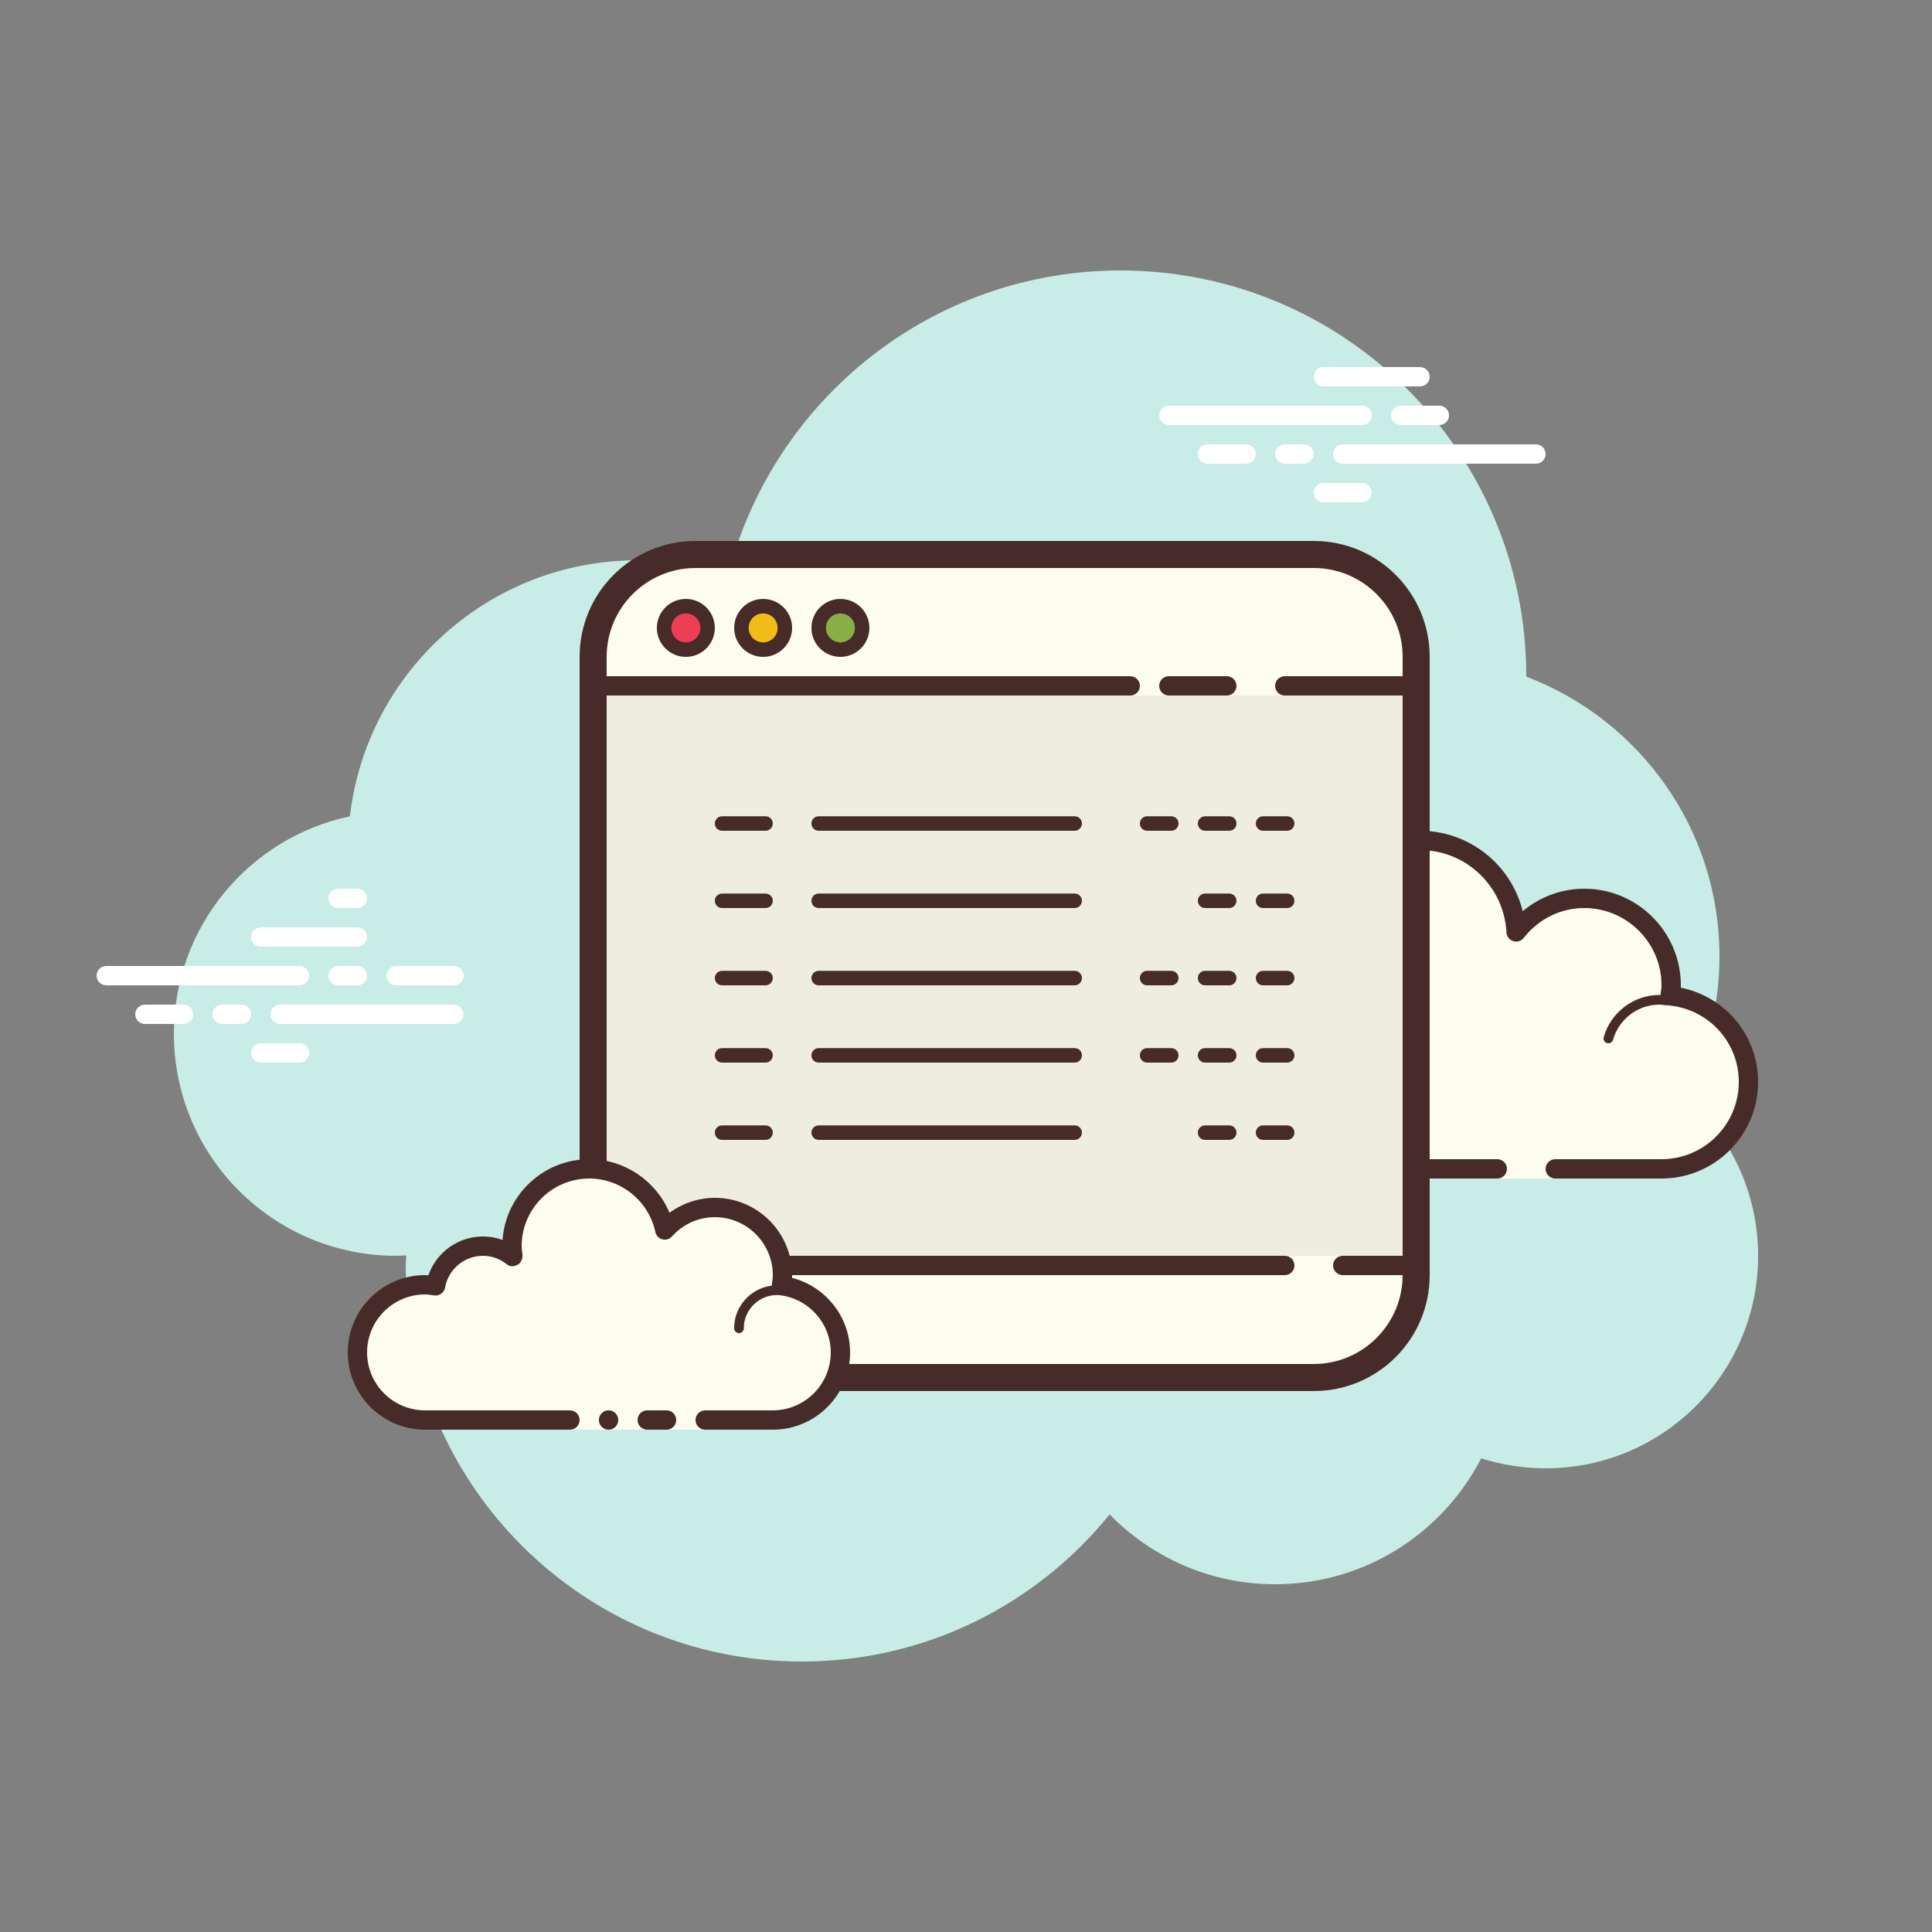 <svg xmlns="http://www.w3.org/2000/svg" viewBox="0 0 100 100" width="50px" height="50px"><rect x="0" y="0" width="100" height="100" fill="#808080" stroke="none"/><path fill="#c7ede6" d="M87.215,56.71C88.35,54.555,89,52.105,89,49.5c0-6.621-4.159-12.257-10.001-14.478 C78.999,35.015,79,35.008,79,35c0-11.598-9.402-21-21-21c-9.784,0-17.981,6.701-20.313,15.757C36.211,29.272,34.638,29,33,29 c-7.692,0-14.023,5.793-14.89,13.252C12.906,43.353,9,47.969,9,53.5C9,59.851,14.149,65,20.5,65c0.177,0,0.352-0.012,0.526-0.022 C21.022,65.153,21,65.324,21,65.5C21,76.822,30.178,86,41.5,86c6.437,0,12.175-2.972,15.934-7.614C59.612,80.611,62.64,82,66,82 c4.65,0,8.674-2.65,10.666-6.518C77.718,75.817,78.837,76,80,76c6.075,0,11-4.925,11-11C91,61.689,89.53,58.727,87.215,56.71z"></path><path fill="#fdfcef" d="M77.5,60.5V61h3v-0.5c0,0,3.763,0,5.5,0c2.485,0,4.5-2.015,4.5-4.5c0-2.333-1.782-4.229-4.055-4.455 C86.467,51.364,86.5,51.187,86.5,51c0-2.485-2.015-4.5-4.5-4.5c-1.438,0-2.703,0.686-3.527,1.736 C78.333,45.6,76.171,43.5,73.5,43.5c-2.761,0-5,2.239-5,5c0,0.446,0.077,0.87,0.187,1.282C68.045,49.005,67.086,48.5,66,48.5 c-1.781,0-3.234,1.335-3.455,3.055C62.364,51.533,62.187,51.5,62,51.5c-2.485,0-4.5,2.015-4.5,4.5s2.015,4.5,4.5,4.5s9.5,0,9.5,0 H77.5z"></path><path fill="#472b29" d="M73.5,43c-3.033,0-5.5,2.467-5.5,5.5c0,0.016,0,0.031,0,0.047C67.398,48.192,66.71,48,66,48 c-1.831,0-3.411,1.261-3.858,3.005C62.095,51.002,62.048,51,62,51c-2.757,0-5,2.243-5,5s2.243,5,5,5h15.5 c0.276,0,0.5-0.224,0.5-0.5S77.776,60,77.5,60H62c-2.206,0-4-1.794-4-4s1.794-4,4-4c0.117,0,0.23,0.017,0.343,0.032l0.141,0.019 c0.021,0.003,0.041,0.004,0.062,0.004c0.246,0,0.462-0.185,0.495-0.437C63.232,50.125,64.504,49,66,49 c0.885,0,1.723,0.401,2.301,1.1c0.098,0.118,0.241,0.182,0.386,0.182c0.078,0,0.156-0.018,0.228-0.056 c0.209-0.107,0.314-0.346,0.254-0.573C69.054,49.218,69,48.852,69,48.5c0-2.481,2.019-4.5,4.5-4.5c2.381,0,4.347,1.872,4.474,4.263 c0.011,0.208,0.15,0.387,0.349,0.45c0.05,0.016,0.101,0.024,0.152,0.024c0.15,0,0.296-0.069,0.392-0.192 C79.638,47.563,80.779,47,82,47c2.206,0,4,1.794,4,4c0,0.117-0.017,0.23-0.032,0.343l-0.019,0.141 c-0.016,0.134,0.022,0.268,0.106,0.373c0.084,0.105,0.207,0.172,0.34,0.185C88.451,52.247,90,53.949,90,56c0,2.206-1.794,4-4,4 h-5.5c-0.276,0-0.5,0.224-0.5,0.5s0.224,0.5,0.5,0.5H86c2.757,0,5-2.243,5-5c0-2.397-1.689-4.413-4.003-4.877 C86.999,51.082,87,51.041,87,51c0-2.757-2.243-5-5-5c-1.176,0-2.293,0.416-3.183,1.164C78.219,44.76,76.055,43,73.5,43L73.5,43z"></path><path fill="#472b29" d="M72 50c-1.403 0-2.609.999-2.913 2.341C68.72 52.119 68.301 52 67.875 52c-1.202 0-2.198.897-2.353 2.068C65.319 54.022 65.126 54 64.938 54c-1.529 0-2.811 1.2-2.918 2.732C62.01 56.87 62.114 56.99 62.251 57c.006 0 .012 0 .018 0 .13 0 .24-.101.249-.232.089-1.271 1.151-2.268 2.419-2.268.229 0 .47.042.738.127.022.007.045.01.067.01.055 0 .11-.02.156-.054C65.962 54.537 66 54.455 66 54.375c0-1.034.841-1.875 1.875-1.875.447 0 .885.168 1.231.473.047.041.106.063.165.063.032 0 .063-.006.093-.019.088-.035.148-.117.155-.212C69.623 51.512 70.712 50.5 72 50.5c.208 0 .425.034.682.107.023.007.047.01.07.01.109 0 .207-.073.239-.182.038-.133-.039-.271-.172-.309C72.517 50.04 72.256 50 72 50L72 50zM85.883 51.5c-1.326 0-2.508.897-2.874 2.182-.038.133.039.271.172.309C83.205 53.997 83.228 54 83.25 54c.109 0 .209-.072.24-.182C83.795 52.748 84.779 52 85.883 52c.117 0 .23.014.342.029.012.002.023.003.035.003.121 0 .229-.092.246-.217.019-.137-.077-.263-.214-.281C86.158 51.516 86.022 51.5 85.883 51.5L85.883 51.5z"></path><path fill="#fff" d="M15.5 51h-10C5.224 51 5 50.776 5 50.5S5.224 50 5.5 50h10c.276 0 .5.224.5.5S15.777 51 15.5 51zM18.5 51h-1c-.276 0-.5-.224-.5-.5s.224-.5.5-.5h1c.276 0 .5.224.5.5S18.777 51 18.5 51zM23.491 53H14.5c-.276 0-.5-.224-.5-.5s.224-.5.5-.5h8.991c.276 0 .5.224.5.5S23.767 53 23.491 53zM12.5 53h-1c-.276 0-.5-.224-.5-.5s.224-.5.5-.5h1c.276 0 .5.224.5.5S12.777 53 12.5 53zM9.5 53h-2C7.224 53 7 52.776 7 52.5S7.224 52 7.5 52h2c.276 0 .5.224.5.5S9.777 53 9.5 53zM15.5 55h-2c-.276 0-.5-.224-.5-.5s.224-.5.5-.5h2c.276 0 .5.224.5.5S15.776 55 15.5 55zM18.5 46c-.177 0-.823 0-1 0-.276 0-.5.224-.5.5 0 .276.224.5.5.5.177 0 .823 0 1 0 .276 0 .5-.224.5-.5C19 46.224 18.776 46 18.5 46zM18.5 48c-.177 0-4.823 0-5 0-.276 0-.5.224-.5.5 0 .276.224.5.5.5.177 0 4.823 0 5 0 .276 0 .5-.224.5-.5C19 48.224 18.776 48 18.5 48zM23.5 50c-.177 0-2.823 0-3 0-.276 0-.5.224-.5.5 0 .276.224.5.5.5.177 0 2.823 0 3 0 .276 0 .5-.224.5-.5C24 50.224 23.776 50 23.5 50z"></path><g><path fill="#fff" d="M70.5 22h-10c-.276 0-.5-.224-.5-.5s.224-.5.5-.5h10c.276 0 .5.224.5.5S70.776 22 70.5 22zM74.5 22h-2c-.276 0-.5-.224-.5-.5s.224-.5.5-.5h2c.276 0 .5.224.5.5S74.776 22 74.5 22zM79.5 24h-10c-.276 0-.5-.224-.5-.5s.224-.5.5-.5h10c.276 0 .5.224.5.5S79.777 24 79.5 24zM67.5 24h-1c-.276 0-.5-.224-.5-.5s.224-.5.5-.5h1c.276 0 .5.224.5.5S67.776 24 67.5 24zM64.5 24h-2c-.276 0-.5-.224-.5-.5s.224-.5.5-.5h2c.276 0 .5.224.5.5S64.776 24 64.5 24zM73.5 20h-5c-.276 0-.5-.224-.5-.5s.224-.5.5-.5h5c.276 0 .5.224.5.5S73.777 20 73.5 20zM70.5 26h-2c-.276 0-.5-.224-.5-.5s.224-.5.5-.5h2c.276 0 .5.224.5.5S70.776 26 70.5 26z"></path></g><g><path fill="#fdfcee" d="M68,71H36c-2.761,0-5-2.239-5-5V34c0-2.761,2.239-5,5-5h32c2.761,0,5,2.239,5,5v32 C73,68.761,70.761,71,68,71z"></path><path fill="#efeddf" d="M30.5 36H73.5V65H30.5z"></path><path fill="#472b29" d="M68,29.4c2.536,0,4.6,2.064,4.6,4.6v32c0,2.536-2.064,4.6-4.6,4.6H36c-2.536,0-4.6-2.064-4.6-4.6V34 c0-2.536,2.064-4.6,4.6-4.6H68 M68,28H36c-3.314,0-6,2.686-6,6v32c0,3.314,2.686,6,6,6h32c3.314,0,6-2.686,6-6V34 C74,30.686,71.314,28,68,28L68,28z"></path><path fill="#472b29" d="M58.5 36H30.75c-.276 0-.5-.224-.5-.5s.224-.5.5-.5H58.5c.276 0 .5.224.5.5S58.776 36 58.5 36zM63.5 36h-3c-.276 0-.5-.224-.5-.5s.224-.5.5-.5h3c.276 0 .5.224.5.5S63.776 36 63.5 36zM73.25 36H66.5c-.276 0-.5-.224-.5-.5s.224-.5.5-.5h6.75c.276 0 .5.224.5.5S73.526 36 73.25 36zM73.25 66H69.5c-.276 0-.5-.224-.5-.5s.224-.5.5-.5h3.75c.276 0 .5.224.5.5S73.526 66 73.25 66zM66.5 66h-36c-.276 0-.5-.224-.5-.5s.224-.5.5-.5h36c.276 0 .5.224.5.5S66.776 66 66.5 66z"></path><path fill="#ee3e54" d="M35.499 31.307A1.193 1.193 0 1 0 35.499 33.693A1.193 1.193 0 1 0 35.499 31.307Z"></path><path fill="#472b29" d="M35.501,31.75c0.413,0,0.749,0.336,0.749,0.75s-0.336,0.75-0.749,0.75 c-0.414,0-0.751-0.336-0.751-0.75S35.087,31.75,35.501,31.75 M35.501,31C34.673,31,34,31.673,34,32.5c0,0.827,0.673,1.5,1.501,1.5 C36.327,34,37,33.327,37,32.5C37,31.673,36.328,31,35.501,31L35.501,31z"></path><path fill="#f1bc19" d="M39.5 31.307A1.193 1.193 0 1 0 39.5 33.693A1.193 1.193 0 1 0 39.5 31.307Z"></path><path fill="#472b29" d="M39.5,31.75c0.414,0,0.75,0.336,0.75,0.75s-0.336,0.75-0.75,0.75s-0.75-0.336-0.75-0.75 S39.086,31.75,39.5,31.75 M39.5,31c-0.827,0-1.5,0.673-1.5,1.5c0,0.827,0.673,1.5,1.5,1.5c0.826,0,1.5-0.673,1.5-1.5 C41,31.673,40.327,31,39.5,31L39.5,31z"></path><path fill="#88ae45" d="M43.501 31.307A1.193 1.193 0 1 0 43.501 33.693A1.193 1.193 0 1 0 43.501 31.307Z"></path><path fill="#472b29" d="M43.501 31.75c.413 0 .749.336.749.75s-.336.75-.749.75c-.414 0-.751-.336-.751-.75S43.087 31.75 43.501 31.75M43.501 31C42.673 31 42 31.673 42 32.5c0 .827.673 1.5 1.501 1.5C44.328 34 45 33.327 45 32.5 45 31.673 44.328 31 43.501 31L43.501 31zM55.625 47h-13.25C42.168 47 42 46.832 42 46.625s.168-.375.375-.375h13.25c.207 0 .375.168.375.375S55.832 47 55.625 47zM39.625 47h-2.25C37.168 47 37 46.832 37 46.625s.168-.375.375-.375h2.25c.207 0 .375.168.375.375S39.832 47 39.625 47zM63.625 47h-1.25C62.168 47 62 46.832 62 46.625s.168-.375.375-.375h1.25c.207 0 .375.168.375.375S63.832 47 63.625 47zM66.625 47h-1.25C65.168 47 65 46.832 65 46.625s.168-.375.375-.375h1.25c.207 0 .375.168.375.375S66.832 47 66.625 47zM55.625 43h-13.25C42.168 43 42 42.832 42 42.625s.168-.375.375-.375h13.25c.207 0 .375.168.375.375S55.832 43 55.625 43zM39.625 43h-2.25C37.168 43 37 42.832 37 42.625s.168-.375.375-.375h2.25c.207 0 .375.168.375.375S39.832 43 39.625 43zM63.625 43h-1.25C62.168 43 62 42.832 62 42.625s.168-.375.375-.375h1.25c.207 0 .375.168.375.375S63.832 43 63.625 43zM60.625 43h-1.25C59.168 43 59 42.832 59 42.625s.168-.375.375-.375h1.25c.207 0 .375.168.375.375S60.832 43 60.625 43zM66.625 43h-1.25C65.168 43 65 42.832 65 42.625s.168-.375.375-.375h1.25c.207 0 .375.168.375.375S66.832 43 66.625 43zM55.625 55h-13.25C42.168 55 42 54.832 42 54.625s.168-.375.375-.375h13.25c.207 0 .375.168.375.375S55.832 55 55.625 55zM39.625 55h-2.25C37.168 55 37 54.832 37 54.625s.168-.375.375-.375h2.25c.207 0 .375.168.375.375S39.832 55 39.625 55zM63.625 55h-1.25C62.168 55 62 54.832 62 54.625s.168-.375.375-.375h1.25c.207 0 .375.168.375.375S63.832 55 63.625 55zM60.625 55h-1.25C59.168 55 59 54.832 59 54.625s.168-.375.375-.375h1.25c.207 0 .375.168.375.375S60.832 55 60.625 55zM66.625 55h-1.25C65.168 55 65 54.832 65 54.625s.168-.375.375-.375h1.25c.207 0 .375.168.375.375S66.832 55 66.625 55zM55.625 59h-13.25C42.168 59 42 58.832 42 58.625s.168-.375.375-.375h13.25c.207 0 .375.168.375.375S55.832 59 55.625 59zM39.625 59h-2.25C37.168 59 37 58.832 37 58.625s.168-.375.375-.375h2.25c.207 0 .375.168.375.375S39.832 59 39.625 59zM63.625 59h-1.25C62.168 59 62 58.832 62 58.625s.168-.375.375-.375h1.25c.207 0 .375.168.375.375S63.832 59 63.625 59zM66.625 59h-1.25C65.168 59 65 58.832 65 58.625s.168-.375.375-.375h1.25c.207 0 .375.168.375.375S66.832 59 66.625 59zM55.625 51h-13.25C42.168 51 42 50.832 42 50.625s.168-.375.375-.375h13.25c.207 0 .375.168.375.375S55.832 51 55.625 51zM39.625 51h-2.25C37.168 51 37 50.832 37 50.625s.168-.375.375-.375h2.25c.207 0 .375.168.375.375S39.832 51 39.625 51zM63.625 51h-1.25C62.168 51 62 50.832 62 50.625s.168-.375.375-.375h1.25c.207 0 .375.168.375.375S63.832 51 63.625 51zM60.625 51h-1.25C59.168 51 59 50.832 59 50.625s.168-.375.375-.375h1.25c.207 0 .375.168.375.375S60.832 51 60.625 51zM66.625 51h-1.25C65.168 51 65 50.832 65 50.625s.168-.375.375-.375h1.25c.207 0 .375.168.375.375S66.832 51 66.625 51z"></path></g><g><path fill="#fdfcef" d="M36.5,73.5c0,0,1.567,0,3.5,0s3.5-1.567,3.5-3.5c0-1.781-1.335-3.234-3.055-3.455 C40.473,66.366,40.5,66.187,40.5,66c0-1.933-1.567-3.5-3.5-3.5c-1.032,0-1.95,0.455-2.59,1.165 c-0.384-1.808-1.987-3.165-3.91-3.165c-2.209,0-4,1.791-4,4c0,0.191,0.03,0.374,0.056,0.558C26.128,64.714,25.592,64.5,25,64.5 c-1.228,0-2.245,0.887-2.455,2.055C22.366,66.527,22.187,66.5,22,66.5c-1.933,0-3.5,1.567-3.5,3.5s1.567,3.5,3.5,3.5s7.5,0,7.5,0 V74h7V73.5z"></path><path fill="#472b29" d="M38.25 69C38.112 69 38 68.888 38 68.75c0-1.223.995-2.218 2.218-2.218.034.009.737-.001 1.244.136.133.036.212.173.176.306-.036.134-.173.213-.306.176-.444-.12-1.1-.12-1.113-.118-.948 0-1.719.771-1.719 1.718C38.5 68.888 38.388 69 38.25 69zM31.5 73A.5.5 0 1 0 31.5 74 .5.5 0 1 0 31.5 73z"></path><path fill="#472b29" d="M40,74h-3.5c-0.276,0-0.5-0.224-0.5-0.5s0.224-0.5,0.5-0.5H40c1.654,0,3-1.346,3-3 c0-1.496-1.125-2.768-2.618-2.959c-0.134-0.018-0.255-0.088-0.336-0.196s-0.115-0.244-0.094-0.377C39.975,66.314,40,66.16,40,66 c0-1.654-1.346-3-3-3c-0.85,0-1.638,0.355-2.219,1c-0.125,0.139-0.321,0.198-0.5,0.148c-0.182-0.049-0.321-0.195-0.36-0.379 C33.58,62.165,32.141,61,30.5,61c-1.93,0-3.5,1.57-3.5,3.5c0,0.143,0.021,0.28,0.041,0.418c0.029,0.203-0.063,0.438-0.242,0.54 c-0.179,0.102-0.396,0.118-0.556-0.01C25.878,65.155,25.449,65,25,65c-0.966,0-1.792,0.691-1.963,1.644 c-0.048,0.267-0.296,0.446-0.569,0.405C22.314,67.025,22.16,67,22,67c-1.654,0-3,1.346-3,3s1.346,3,3,3h7.5 c0.276,0,0.5,0.224,0.5,0.5S29.776,74,29.5,74H22c-2.206,0-4-1.794-4-4s1.794-4,4-4c0.059,0,0.116,0.002,0.174,0.006 C22.588,64.82,23.711,64,25,64c0.349,0,0.689,0.061,1.011,0.18C26.176,61.847,28.126,60,30.5,60c1.831,0,3.466,1.127,4.153,2.774 C35.333,62.276,36.155,62,37,62c2.206,0,4,1.794,4,4c0,0.048-0.001,0.095-0.004,0.142C42.739,66.59,44,68.169,44,70 C44,72.206,42.206,74,40,74z"></path><path fill="#472b29" d="M34.5,73c-0.159,0-0.841,0-1,0c-0.276,0-0.5,0.224-0.5,0.5c0,0.276,0.224,0.5,0.5,0.5 c0.159,0,0.841,0,1,0c0.276,0,0.5-0.224,0.5-0.5C35,73.224,34.776,73,34.5,73z"></path></g></svg>